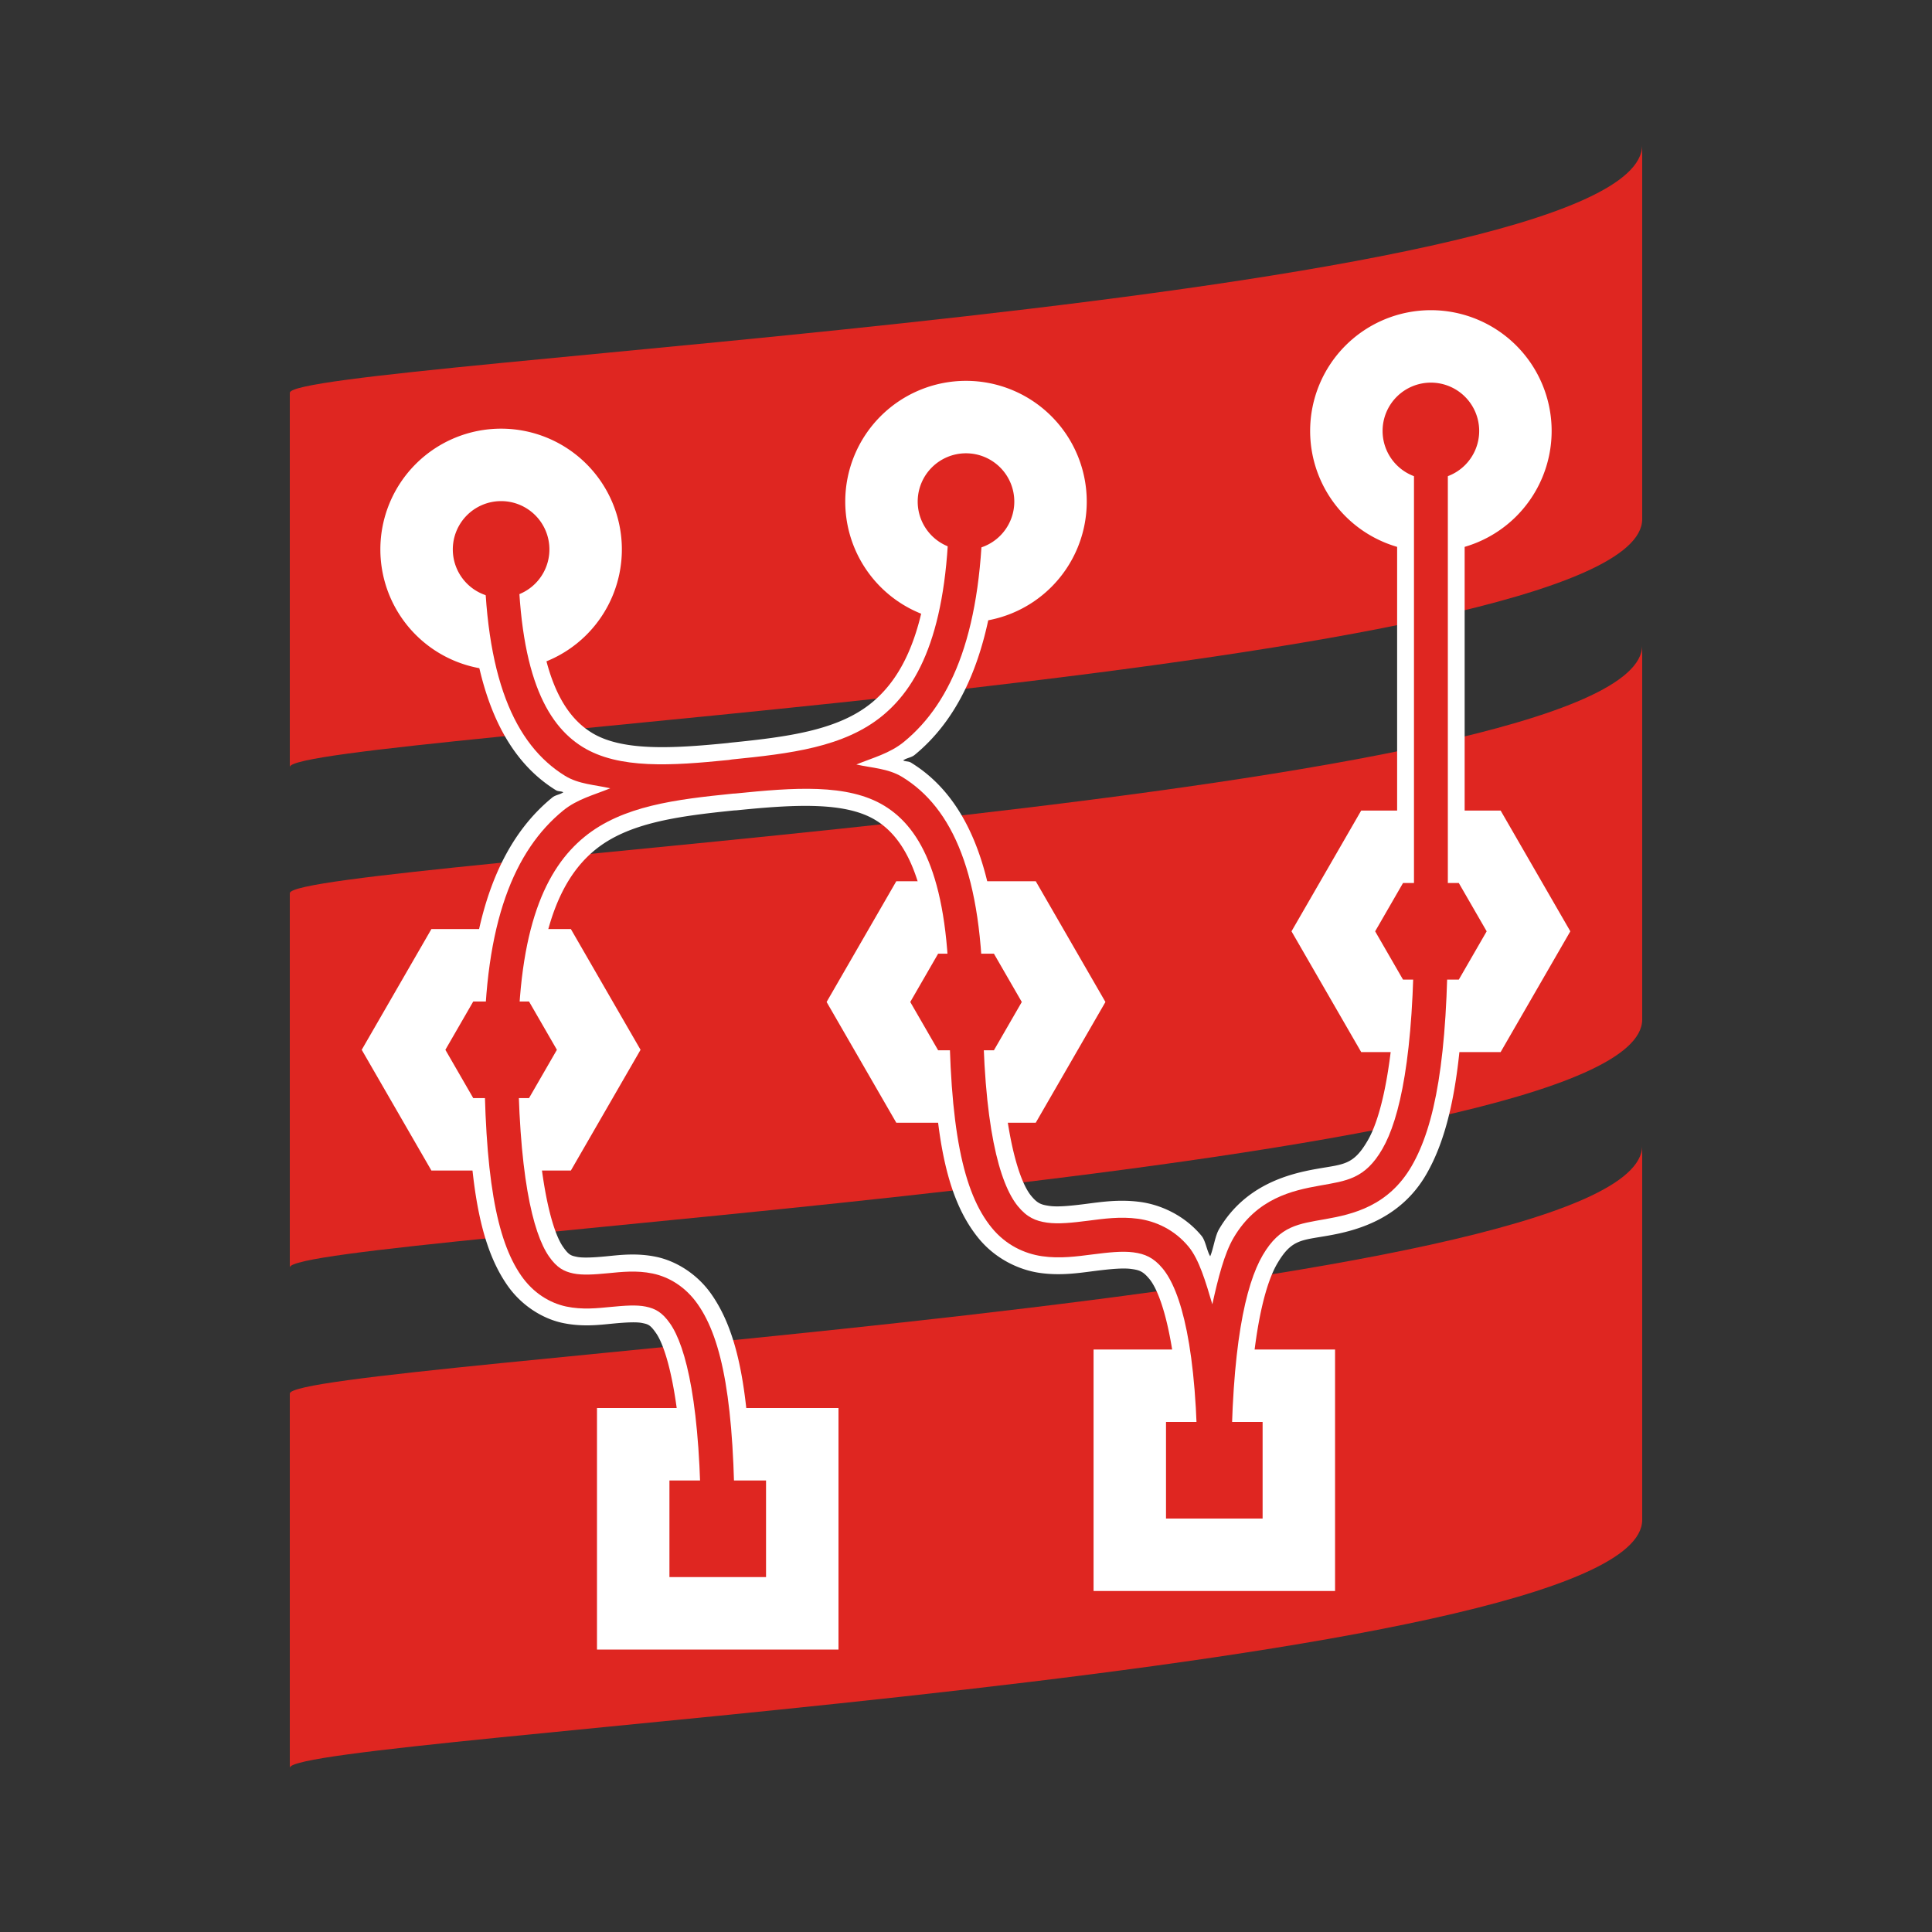 <?xml version="1.0" encoding="UTF-8" standalone="no"?>
<svg
   xmlns:dc="http://purl.org/dc/elements/1.1/"
   xmlns:cc="http://creativecommons.org/ns#"
   xmlns:rdf="http://www.w3.org/1999/02/22-rdf-syntax-ns#"
   xmlns:svg="http://www.w3.org/2000/svg"
   xmlns="http://www.w3.org/2000/svg"
   xmlns:sodipodi="http://sodipodi.sourceforge.net/DTD/sodipodi-0.dtd"
   xmlns:inkscape="http://www.inkscape.org/namespaces/inkscape"
   width="40"
   height="40"
   viewBox="0 0 40 40"
   id="svg4291"
   version="1.1"
   inkscape:version="0.91 r13725"
   sodipodi:docname="pluginIcon.svg">
  <rect x="0" y="0" width="40" height="40" fill="#333333" stroke="none"/>
  <defs
     id="defs4299" />
  <sodipodi:namedview
     pagecolor="#ffffff"
     bordercolor="#666666"
     borderopacity="1"
     objecttolerance="10"
     gridtolerance="10"
     guidetolerance="10"
     inkscape:pageopacity="0"
     inkscape:pageshadow="2"
     inkscape:window-width="2560"
     inkscape:window-height="1416"
     id="namedview4297"
     showgrid="false"
     inkscape:snap-midpoints="true"
     inkscape:object-nodes="true"
     inkscape:object-paths="true"
     inkscape:snap-smooth-nodes="true"
     inkscape:snap-bbox="false"
     inkscape:snap-bbox-midpoints="true"
     inkscape:snap-object-midpoints="true"
     inkscape:zoom="16"
     inkscape:cx="38.56541"
     inkscape:cy="13.136351"
     inkscape:window-x="0"
     inkscape:window-y="24"
     inkscape:window-maximized="1"
     inkscape:current-layer="svg4291" />
  <path
     style="fill:#df2621"
     inkscape:connector-curvature="0"
     id="path4295"
     d="M 6,18.493 6,26.24 C 6,25.587 34,24.28 34,21.107 L 34,13.36 C 34,16.533 6,17.84 6,18.493 M 6,15.88 C 6,15.227 34,13.92 34,10.747 L 34,3 C 34,6.267 6,7.48 6,8.133 L 6,15.88 Z M 6,28.853 6,36.6 C 6,35.947 34,34.64 34,31.467 L 34,23.72 C 34,26.893 6,28.2 6,28.853" />
  <path
     id="rect5046"
     style="fill:none;fill-opacity:1;stroke:#ffffff;stroke-width:1.5;stroke-miterlimit:4;stroke-dasharray:none"
     d="m 23.391,28.69 3.5,0 0,3.5 -3.5,0 z m -10.281,1.212 3.5,0 0,3.5 -3.5,0 z m 15.505,-8.87 -1.01,-1.75 1.01,-1.75 2.021,0 1.01,1.75 -1.01,1.75 z m -9.625,1.463 -1.01,-1.75 1.01,-1.75 2.021,0 1.01,1.75 -1.01,1.75 z m -9.625,0.99 -1.01,-1.75 1.01,-1.75 2.021,0 1.01,1.75 -1.01,1.75 z M 31.375,8.922 a 1.75,1.75 0 0 1 -1.75,1.75 1.75,1.75 0 0 1 -1.75,-1.75 1.75,1.75 0 0 1 1.75,-1.75 1.75,1.75 0 0 1 1.75,1.75 z M 21.75,10.385 A 1.75,1.75 0 0 1 20,12.135 1.75,1.75 0 0 1 18.25,10.385 1.75,1.75 0 0 1 20,8.635 1.75,1.75 0 0 1 21.75,10.385 Z m -9.625,0.99 a 1.75,1.75 0 0 1 -1.75,1.75 1.75,1.75 0 0 1 -1.75,-1.75 1.75,1.75 0 0 1 1.75,-1.75 1.75,1.75 0 0 1 1.75,1.75 z" />
  <g
     id="g5310">
    <path
       inkscape:connector-curvature="0"
       id="path5147"
       d="M 30.324,10.523 A 1.75,1.75 0 0 1 29.625,10.672 1.75,1.75 0 0 1 28.926,10.525 l 0,7.008 1.398,0 0,-7.01 z m -11.115,1.42 c -0.184,1.425 -0.629,2.168 -1.158,2.604 -0.696,0.572 -1.731,0.709 -2.934,0.83 -0.014,0.001 -0.029,0.004 -0.043,0.006 -1.183,0.119 -2.207,0.168 -2.826,-0.215 -0.473,-0.293 -0.899,-0.891 -1.08,-2.232 A 1.75,1.75 0 0 1 10.375,13.125 1.75,1.75 0 0 1 9.779,13.018 c 0.223,1.708 0.817,2.777 1.73,3.342 0.049,0.03 0.105,0.016 0.154,0.043 -0.072,0.051 -0.158,0.052 -0.229,0.109 -0.844,0.69 -1.42,1.796 -1.648,3.473 l 1.408,0 c 0.199,-1.285 0.624,-1.978 1.127,-2.389 0.682,-0.557 1.697,-0.696 2.871,-0.816 0.021,-0.002 0.044,-0.002 0.064,-0.004 1.204,-0.122 2.247,-0.178 2.873,0.205 0.447,0.274 0.848,0.826 1.043,2.014 l 1.41,0 c -0.235,-1.636 -0.829,-2.66 -1.723,-3.207 -0.051,-0.031 -0.109,-0.017 -0.16,-0.045 0.076,-0.054 0.167,-0.055 0.24,-0.115 0.862,-0.709 1.441,-1.856 1.658,-3.6 A 1.75,1.75 0 0 1 20,12.135 1.75,1.75 0 0 1 19.209,11.943 Z m 9.656,9.09 c -0.103,1.403 -0.326,2.197 -0.547,2.578 -0.3,0.519 -0.5,0.49 -1.059,0.59 -0.559,0.099 -1.478,0.322 -2.021,1.25 -0.082,0.14 -0.113,0.394 -0.182,0.559 -0.072,-0.119 -0.095,-0.322 -0.18,-0.424 -0.349,-0.421 -0.839,-0.643 -1.27,-0.701 -0.43,-0.058 -0.807,-2.67e-4 -1.127,0.041 -0.32,0.041 -0.583,0.066 -0.754,0.041 -0.171,-0.025 -0.246,-0.05 -0.381,-0.215 -0.196,-0.241 -0.447,-0.927 -0.57,-2.258 l -1.422,0 c 0.107,1.559 0.386,2.503 0.908,3.143 0.347,0.425 0.834,0.655 1.266,0.717 0.432,0.062 0.811,0.002 1.133,-0.039 0.322,-0.041 0.588,-0.066 0.76,-0.043 0.172,0.023 0.246,0.049 0.379,0.209 0.192,0.232 0.441,0.905 0.564,2.209 l 1.539,0 c 0.104,-1.378 0.325,-2.158 0.543,-2.529 0.297,-0.507 0.498,-0.48 1.061,-0.58 0.563,-0.1 1.484,-0.331 2.025,-1.268 0.407,-0.705 0.651,-1.7 0.746,-3.279 l -1.412,0 z M 9.721,23.484 c 0.092,1.542 0.331,2.473 0.779,3.121 0.298,0.432 0.742,0.699 1.148,0.785 0.407,0.086 0.756,0.041 1.037,0.014 0.281,-0.027 0.494,-0.037 0.613,-0.012 0.12,0.025 0.164,0.035 0.285,0.209 0.177,0.254 0.399,0.962 0.508,2.301 l 1.422,0 c -0.092,-1.532 -0.332,-2.457 -0.781,-3.102 -0.299,-0.43 -0.742,-0.695 -1.148,-0.779 -0.406,-0.084 -0.755,-0.037 -1.035,-0.01 -0.28,0.027 -0.491,0.035 -0.609,0.01 -0.119,-0.025 -0.165,-0.036 -0.287,-0.213 -0.178,-0.258 -0.403,-0.973 -0.512,-2.324 l -1.42,0 z"
       style="color:#000000;font-style:normal;font-variant:normal;font-weight:normal;font-stretch:normal;font-size:medium;line-height:normal;font-family:sans-serif;text-indent:0;text-align:start;text-decoration:none;text-decoration-line:none;text-decoration-style:solid;text-decoration-color:#000000;letter-spacing:normal;word-spacing:normal;text-transform:none;direction:ltr;block-progression:tb;writing-mode:lr-tb;baseline-shift:baseline;text-anchor:start;white-space:normal;clip-rule:nonzero;display:inline;overflow:visible;visibility:visible;opacity:1;isolation:auto;mix-blend-mode:normal;color-interpolation:sRGB;color-interpolation-filters:linearRGB;solid-color:#000000;solid-opacity:1;fill:#ffffff;fill-opacity:1;fill-rule:evenodd;stroke:none;stroke-width:1.4;stroke-linecap:butt;stroke-linejoin:miter;stroke-miterlimit:4;stroke-dasharray:none;stroke-dashoffset:0;stroke-opacity:1;color-rendering:auto;image-rendering:auto;shape-rendering:auto;text-rendering:auto;enable-background:accumulate" />
    <path
       inkscape:connector-curvature="0"
       id="path5054"
       d="m 29.275,8.922 0,10.361 c 0,2.575 -0.294,3.881 -0.654,4.504 -0.36,0.623 -0.739,0.66 -1.299,0.76 -0.56,0.1 -1.301,0.26 -1.783,1.082 -0.191,0.326 -0.319,0.832 -0.439,1.375 -0.138,-0.466 -0.273,-0.929 -0.492,-1.193 -0.295,-0.356 -0.681,-0.528 -1.047,-0.578 -0.366,-0.05 -0.714,-3.16e-4 -1.035,0.041 -0.321,0.041 -0.614,0.073 -0.85,0.039 -0.236,-0.034 -0.414,-0.11 -0.602,-0.34 -0.376,-0.46 -0.725,-1.659 -0.725,-4.229 0,-2.636 -0.63,-4.022 -1.67,-4.658 -0.29,-0.177 -0.629,-0.186 -0.949,-0.258 0.337,-0.139 0.691,-0.227 0.988,-0.471 1.006,-0.827 1.631,-2.32 1.631,-4.973 l -0.699,0 c 0,2.545 -0.578,3.775 -1.377,4.432 -0.799,0.657 -1.918,0.787 -3.121,0.908 -0.021,0.002 -0.042,0.008 -0.062,0.01 C 13.912,15.853 12.813,15.929 12.062,15.465 11.298,14.992 10.725,13.914 10.725,11.375 l -0.699,0 c 0,2.647 0.63,4.042 1.67,4.686 0.286,0.177 0.621,0.186 0.938,0.26 -0.332,0.137 -0.681,0.221 -0.975,0.461 -1.006,0.822 -1.633,2.309 -1.633,4.953 0,2.618 0.253,3.936 0.762,4.672 0.254,0.368 0.599,0.571 0.934,0.643 0.335,0.071 0.649,0.035 0.93,0.008 0.281,-0.027 0.528,-0.046 0.719,-0.006 0.191,0.04 0.336,0.112 0.502,0.35 0.331,0.476 0.639,1.693 0.639,4.252 l 0.699,0 c 0,-2.609 -0.254,-3.919 -0.764,-4.65 -0.255,-0.366 -0.599,-0.567 -0.934,-0.637 -0.334,-0.07 -0.648,-0.033 -0.928,-0.006 -0.28,0.027 -0.526,0.044 -0.717,0.004 -0.191,-0.041 -0.338,-0.115 -0.504,-0.355 -0.332,-0.481 -0.639,-1.705 -0.639,-4.273 0,-2.536 0.576,-3.757 1.375,-4.41 0.789,-0.645 1.894,-0.776 3.08,-0.896 0.014,-0.001 0.029,-5.12e-4 0.043,-0.002 1.203,-0.122 2.326,-0.212 3.09,0.256 0.764,0.468 1.338,1.536 1.338,4.062 0,2.628 0.293,3.952 0.881,4.672 0.294,0.36 0.678,0.537 1.045,0.59 0.367,0.053 0.717,0.004 1.039,-0.037 0.322,-0.041 0.615,-0.075 0.852,-0.043 0.237,0.032 0.415,0.107 0.602,0.332 0.374,0.45 0.723,1.631 0.723,4.182 l 0.699,0 c 0,-2.554 0.294,-3.845 0.652,-4.457 0.359,-0.612 0.739,-0.646 1.301,-0.746 0.562,-0.1 1.302,-0.268 1.783,-1.1 0.481,-0.832 0.748,-2.229 0.748,-4.854 l 0,-10.361 -0.699,0 z"
       style="color:#000000;font-style:normal;font-variant:normal;font-weight:normal;font-stretch:normal;font-size:medium;line-height:normal;font-family:sans-serif;text-indent:0;text-align:start;text-decoration:none;text-decoration-line:none;text-decoration-style:solid;text-decoration-color:#000000;letter-spacing:normal;word-spacing:normal;text-transform:none;direction:ltr;block-progression:tb;writing-mode:lr-tb;baseline-shift:baseline;text-anchor:start;white-space:normal;clip-rule:nonzero;display:inline;overflow:visible;visibility:visible;opacity:1;isolation:auto;mix-blend-mode:normal;color-interpolation:sRGB;color-interpolation-filters:linearRGB;solid-color:#000000;solid-opacity:1;fill:#df2621;fill-opacity:1;fill-rule:evenodd;stroke:none;stroke-width:0.7;stroke-linecap:butt;stroke-linejoin:miter;stroke-miterlimit:4;stroke-dasharray:none;stroke-dashoffset:0;stroke-opacity:1;color-rendering:auto;image-rendering:auto;shape-rendering:auto;text-rendering:auto;enable-background:accumulate" />
  </g>
</svg>
